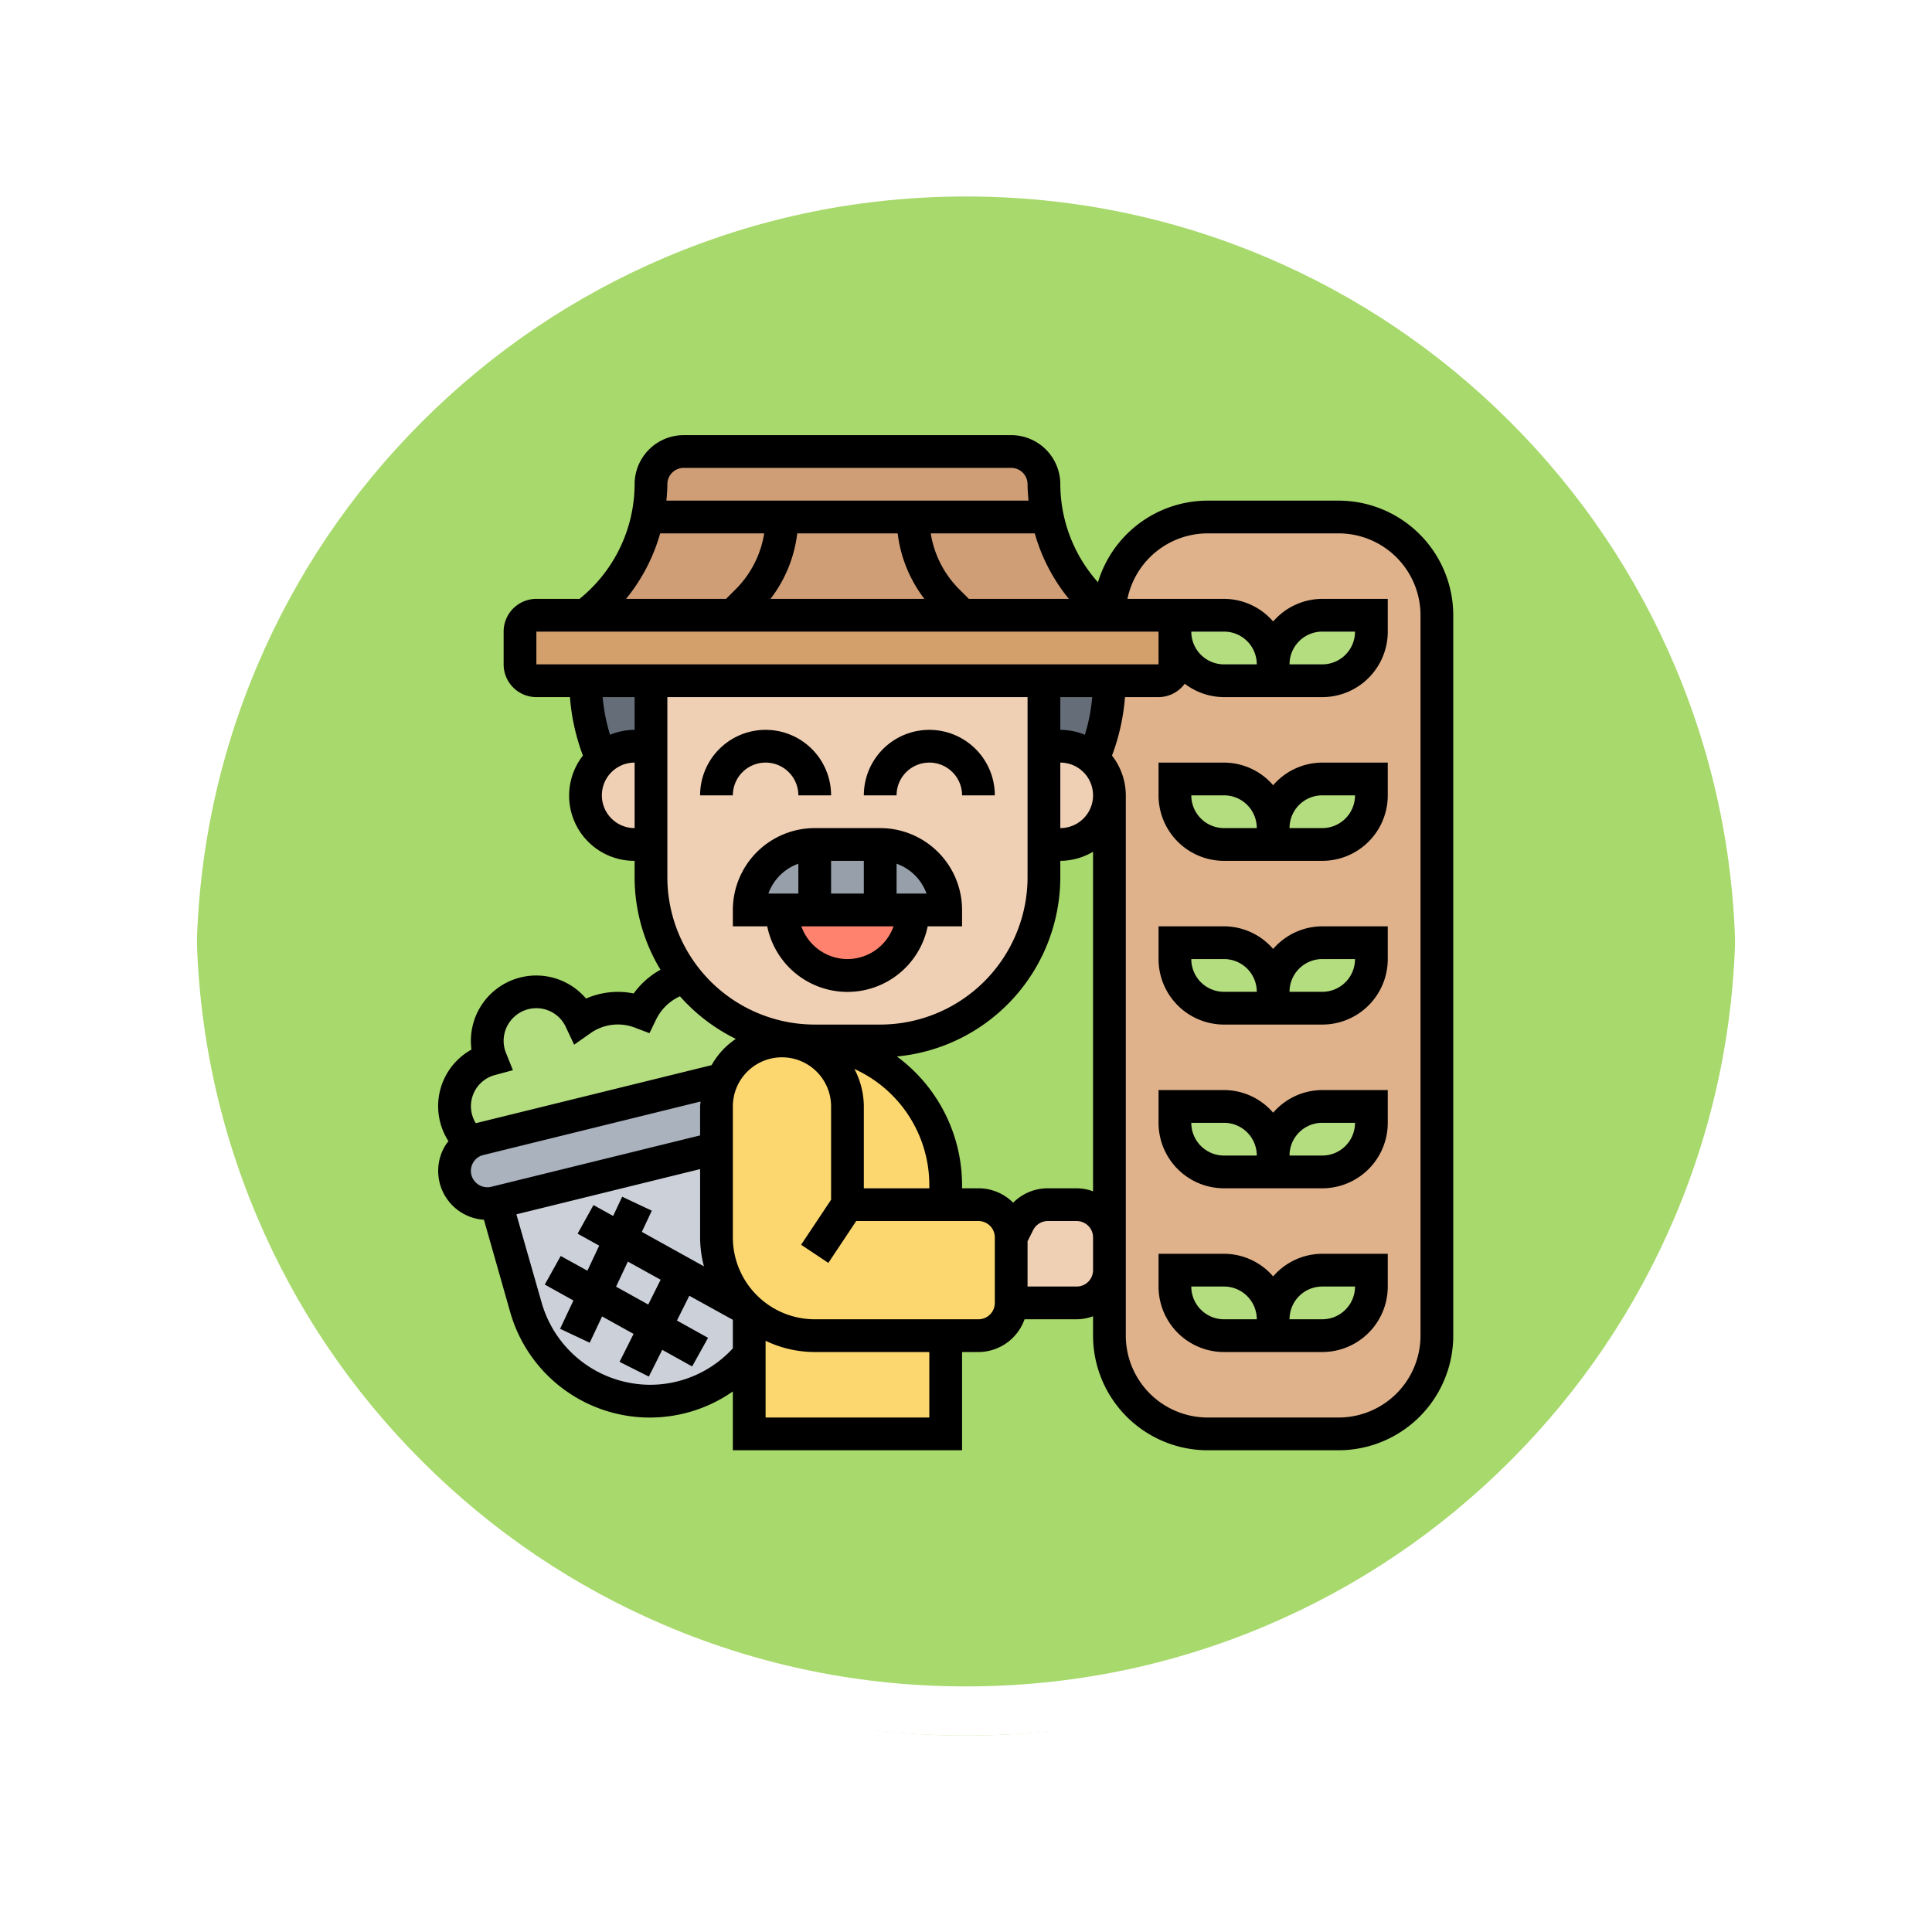 <svg xmlns="http://www.w3.org/2000/svg" xmlns:xlink="http://www.w3.org/1999/xlink" width="118" height="118" viewBox="0 0 118 118">
  <defs>
    <filter id="Trazado_874925" x="0" y="0" width="117.999" height="118" filterUnits="userSpaceOnUse">
      <feOffset dy="3" input="SourceAlpha"/>
      <feGaussianBlur stdDeviation="3" result="blur"/>
      <feFlood flood-opacity="0.161"/>
      <feComposite operator="in" in2="blur"/>
      <feComposite in="SourceGraphic"/>
    </filter>
  </defs>
  <g id="Grupo_1199239" data-name="Grupo 1199239" transform="translate(-1108.781 -2850.423)">
    <g id="Grupo_1198185" data-name="Grupo 1198185" transform="translate(309.281 339.266)">
      <g id="Grupo_1111316" data-name="Grupo 1111316" transform="translate(808.5 2517.157)">
        <g id="Grupo_1109835" data-name="Grupo 1109835" transform="translate(0 0)">
          <g id="Grupo_1107913" data-name="Grupo 1107913" transform="translate(0 0)">
            <g transform="matrix(1, 0, 0, 1, -9, -6)" filter="url(#Trazado_874925)">
              <g id="Trazado_874925-2" data-name="Trazado 874925" transform="translate(9 6)" fill="#9ad354" opacity="0.859">
                <path d="M 50 98.5 C 43.452 98.5 37.1 97.218 31.122 94.689 C 25.347 92.246 20.16 88.749 15.705 84.295 C 11.251 79.84 7.753 74.653 5.311 68.878 C 2.782 62.9 1.5 56.548 1.5 50 C 1.5 43.452 2.782 37.1 5.311 31.122 C 7.753 25.347 11.251 20.16 15.705 15.705 C 20.16 11.251 25.347 7.753 31.122 5.311 C 37.1 2.782 43.452 1.5 50 1.5 C 56.548 1.5 62.899 2.782 68.878 5.311 C 74.653 7.753 79.84 11.251 84.294 15.705 C 88.749 20.16 92.246 25.347 94.689 31.122 C 97.217 37.1 98.499 43.452 98.499 50 C 98.499 56.548 97.217 62.9 94.689 68.878 C 92.246 74.653 88.749 79.84 84.294 84.295 C 79.84 88.749 74.653 92.246 68.878 94.689 C 62.899 97.218 56.548 98.5 50 98.5 Z" stroke="none"/>
                <path d="M 50 3 C 43.653 3 37.499 4.242 31.706 6.692 C 26.11 9.059 21.083 12.449 16.766 16.766 C 12.449 21.083 9.059 26.11 6.692 31.706 C 4.242 37.499 3 43.653 3 50 C 3 56.346 4.242 62.501 6.692 68.294 C 9.059 73.89 12.449 78.917 16.766 83.234 C 21.083 87.551 26.11 90.941 31.706 93.308 C 37.499 95.758 43.653 97 50 97 C 56.346 97 62.501 95.758 68.293 93.308 C 73.89 90.941 78.916 87.551 83.234 83.234 C 87.551 78.917 90.94 73.89 93.307 68.294 C 95.757 62.501 96.999 56.346 96.999 50 C 96.999 43.653 95.757 37.499 93.307 31.706 C 90.94 26.11 87.551 21.083 83.234 16.766 C 78.916 12.449 73.89 9.059 68.293 6.692 C 62.501 4.242 56.346 3 50 3 M 50 0 C 77.614 0 99.999 22.386 99.999 50 L 99.999 50 C 99.999 77.614 77.614 100 50 100 C 22.386 100 0 77.614 0 50 L 0 50 C 0 22.386 22.386 0 50 0 Z" stroke="none" fill="#fff"/>
              </g>
            </g>
            <g id="Trazado_874923" data-name="Trazado 874923" transform="translate(0 0)" fill="none">
              <path d="M50,0a50,50,0,0,1,50,50h0A50,50,0,0,1,0,50H0A50,50,0,0,1,50,0Z" stroke="none"/>
              <path d="M 50 3 C 43.653 3 37.499 4.242 31.706 6.692 C 26.11 9.059 21.083 12.449 16.766 16.766 C 12.449 21.083 9.059 26.11 6.692 31.706 C 4.242 37.499 3 43.653 3 50 C 3 56.346 4.242 62.501 6.692 68.294 C 9.059 73.89 12.449 78.917 16.766 83.234 C 21.083 87.551 26.11 90.941 31.706 93.308 C 37.499 95.758 43.653 97 50 97 C 56.346 97 62.501 95.758 68.293 93.308 C 73.89 90.941 78.916 87.551 83.234 83.234 C 87.551 78.917 90.94 73.89 93.307 68.294 C 95.757 62.501 96.999 56.346 96.999 50 C 96.999 43.653 95.757 37.499 93.307 31.706 C 90.94 26.11 87.551 21.083 83.234 16.766 C 78.916 12.449 73.89 9.059 68.293 6.692 C 62.501 4.242 56.346 3 50 3 M 50 0 C 77.614 0 99.999 22.386 99.999 50 L 99.999 50 C 99.999 77.614 77.614 100 50 100 C 22.386 100 0 77.614 0 50 L 0 50 C 0 22.386 22.386 0 50 0 Z" stroke="none" fill="#fff"/>
            </g>
          </g>
        </g>
      </g>
    </g>
    <g id="cultivation_4496263_1_" data-name="cultivation_4496263 (1)" transform="translate(1135.541 2877)">
      <g id="Grupo_1199237" data-name="Grupo 1199237">
        <g id="Grupo_1199210" data-name="Grupo 1199210">
          <path id="Trazado_1030932" data-name="Trazado 1030932" d="M17,49a5.985,5.985,0,0,0,2,4.47v2.69A7.875,7.875,0,0,1,5.37,53.28L3.53,46.87,17,43.55Z" fill="#ccd1d9"/>
        </g>
        <g id="Grupo_1199211" data-name="Grupo 1199211">
          <path id="Trazado_1030933" data-name="Trazado 1030933" d="M3.53,46.87l-.04.01a2.053,2.053,0,0,1-.49.06,1.99,1.99,0,0,1-1.94-1.52,1.961,1.961,0,0,1,.23-1.51,1.874,1.874,0,0,1,.69-.68A1.833,1.833,0,0,1,2.52,43l14.84-3.66h.01A3.878,3.878,0,0,0,17,41v2.55Z" fill="#aab2bd"/>
        </g>
        <g id="Grupo_1199212" data-name="Grupo 1199212">
          <path id="Trazado_1030934" data-name="Trazado 1030934" d="M25.66,37.71A8.836,8.836,0,0,1,31,45.81V47H25V41a3.995,3.995,0,0,0-4-4h1.19c.1,0,.2,0,.3.01A8.645,8.645,0,0,1,25.66,37.71Z" fill="#fcd770"/>
        </g>
        <g id="Grupo_1199213" data-name="Grupo 1199213">
          <path id="Trazado_1030935" data-name="Trazado 1030935" d="M25,47h8a2.006,2.006,0,0,1,2,2v4a2.006,2.006,0,0,1-2,2H23a6,6,0,0,1-6-6V41a3.878,3.878,0,0,1,.37-1.66A3.972,3.972,0,0,1,21,37a3.995,3.995,0,0,1,4,4Z" fill="#fcd770"/>
        </g>
        <g id="Grupo_1199214" data-name="Grupo 1199214">
          <path id="Trazado_1030936" data-name="Trazado 1030936" d="M19,56.16V53.47A5.971,5.971,0,0,0,23,55h8v6H19Z" fill="#fcd770"/>
        </g>
        <g id="Grupo_1199215" data-name="Grupo 1199215">
          <path id="Trazado_1030937" data-name="Trazado 1030937" d="M55,5H47a6,6,0,0,0-6,6h3a1,1,0,0,1,1,1v2a1,1,0,0,1-1,1H41a12.173,12.173,0,0,1-.99,4.78A2.961,2.961,0,0,1,41,22V55a6,6,0,0,0,6,6h8a6,6,0,0,0,6-6V11A6,6,0,0,0,55,5Z" fill="#dfb28b"/>
        </g>
        <g id="Grupo_1199216" data-name="Grupo 1199216">
          <path id="Trazado_1030938" data-name="Trazado 1030938" d="M57,51v1a3,3,0,0,1-3,3H51V54a3,3,0,0,1,3-3Z" fill="#b4dd7f"/>
        </g>
        <g id="Grupo_1199217" data-name="Grupo 1199217">
          <path id="Trazado_1030939" data-name="Trazado 1030939" d="M51,54v1H48a3,3,0,0,1-3-3V51h3A3,3,0,0,1,51,54Z" fill="#b4dd7f"/>
        </g>
        <g id="Grupo_1199218" data-name="Grupo 1199218">
          <path id="Trazado_1030940" data-name="Trazado 1030940" d="M51,44v1H48a3,3,0,0,1-3-3V41h3A3,3,0,0,1,51,44Z" fill="#b4dd7f"/>
        </g>
        <g id="Grupo_1199219" data-name="Grupo 1199219">
          <path id="Trazado_1030941" data-name="Trazado 1030941" d="M57,41v1a3,3,0,0,1-3,3H51V44a3,3,0,0,1,3-3Z" fill="#b4dd7f"/>
        </g>
        <g id="Grupo_1199220" data-name="Grupo 1199220">
          <path id="Trazado_1030942" data-name="Trazado 1030942" d="M57,31v1a3,3,0,0,1-3,3H51V34a3,3,0,0,1,3-3Z" fill="#b4dd7f"/>
        </g>
        <g id="Grupo_1199221" data-name="Grupo 1199221">
          <path id="Trazado_1030943" data-name="Trazado 1030943" d="M51,34v1H48a3,3,0,0,1-3-3V31h3A3,3,0,0,1,51,34Z" fill="#b4dd7f"/>
        </g>
        <g id="Grupo_1199222" data-name="Grupo 1199222">
          <path id="Trazado_1030944" data-name="Trazado 1030944" d="M51,24v1H48a3,3,0,0,1-3-3V21h3A3,3,0,0,1,51,24Z" fill="#b4dd7f"/>
        </g>
        <g id="Grupo_1199223" data-name="Grupo 1199223">
          <path id="Trazado_1030945" data-name="Trazado 1030945" d="M57,21v1a3,3,0,0,1-3,3H51V24a3,3,0,0,1,3-3Z" fill="#b4dd7f"/>
        </g>
        <g id="Grupo_1199224" data-name="Grupo 1199224">
          <path id="Trazado_1030946" data-name="Trazado 1030946" d="M57,11v1a3,3,0,0,1-3,3H51V14a3,3,0,0,1,3-3Z" fill="#b4dd7f"/>
        </g>
        <g id="Grupo_1199225" data-name="Grupo 1199225">
          <path id="Trazado_1030947" data-name="Trazado 1030947" d="M51,14v1H48a3,3,0,0,1-3-3V11h3A3,3,0,0,1,51,14Z" fill="#b4dd7f"/>
        </g>
        <g id="Grupo_1199226" data-name="Grupo 1199226">
          <path id="Trazado_1030948" data-name="Trazado 1030948" d="M2.52,43a1.833,1.833,0,0,0-.54.23v-.01A3,3,0,0,1,1,41a2.974,2.974,0,0,1,2.22-2.88,2.995,2.995,0,0,1,5.49-2.39A3.952,3.952,0,0,1,11,35a3.887,3.887,0,0,1,1.41.27,4.013,4.013,0,0,1,2.67-2.16h.01a10.006,10.006,0,0,0,7.4,3.88v.02c-.1-.01-.2-.01-.3-.01H21a3.972,3.972,0,0,0-3.63,2.34h-.01Z" fill="#b4dd7f"/>
        </g>
        <g id="Grupo_1199227" data-name="Grupo 1199227">
          <path id="Trazado_1030949" data-name="Trazado 1030949" d="M41,11H9a9.894,9.894,0,0,0,2.94-3.53A9.907,9.907,0,0,0,13,3a2.006,2.006,0,0,1,2-2H35a1.955,1.955,0,0,1,1.41.59A1.955,1.955,0,0,1,37,3,9.993,9.993,0,0,0,41,11Z" fill="#cf9e76"/>
        </g>
        <g id="Grupo_1199228" data-name="Grupo 1199228">
          <path id="Trazado_1030950" data-name="Trazado 1030950" d="M45,12v2a1,1,0,0,1-1,1H6a1,1,0,0,1-1-1V12a1,1,0,0,1,1-1H44A1,1,0,0,1,45,12Z" fill="#d3a06c"/>
        </g>
        <g id="Grupo_1199229" data-name="Grupo 1199229">
          <path id="Trazado_1030951" data-name="Trazado 1030951" d="M37,15h4a12.173,12.173,0,0,1-.99,4.78A2.98,2.98,0,0,0,38,19H37Z" fill="#656d78"/>
        </g>
        <g id="Grupo_1199230" data-name="Grupo 1199230">
          <path id="Trazado_1030952" data-name="Trazado 1030952" d="M13,15v4H12a2.98,2.98,0,0,0-2.01.78A11.963,11.963,0,0,1,9,15Z" fill="#656d78"/>
        </g>
        <g id="Grupo_1199231" data-name="Grupo 1199231">
          <path id="Trazado_1030953" data-name="Trazado 1030953" d="M41,49v2a2.006,2.006,0,0,1-2,2H35V49l.45-.89A2,2,0,0,1,37.24,47H39A2.006,2.006,0,0,1,41,49Z" fill="#f0d0b4"/>
        </g>
        <g id="Grupo_1199232" data-name="Grupo 1199232">
          <path id="Trazado_1030954" data-name="Trazado 1030954" d="M40.01,19.78A2.961,2.961,0,0,1,41,22a3,3,0,0,1-3,3H37V19h1a2.98,2.98,0,0,1,2.01.78Z" fill="#f0d0b4"/>
        </g>
        <g id="Grupo_1199233" data-name="Grupo 1199233">
          <path id="Trazado_1030955" data-name="Trazado 1030955" d="M37,25v2A10,10,0,0,1,27,37H23c-.17,0-.34,0-.51-.01A10.018,10.018,0,0,1,13,27V15H37V25Z" fill="#f0d0b4"/>
        </g>
        <g id="Grupo_1199234" data-name="Grupo 1199234">
          <path id="Trazado_1030956" data-name="Trazado 1030956" d="M13,19v6H12a3,3,0,0,1-3-3,3.013,3.013,0,0,1,3-3Z" fill="#f0d0b4"/>
        </g>
        <g id="Grupo_1199235" data-name="Grupo 1199235">
          <path id="Trazado_1030957" data-name="Trazado 1030957" d="M21,29h8a4,4,0,0,1-8,0Z" fill="#ff826e"/>
        </g>
        <g id="Grupo_1199236" data-name="Grupo 1199236">
          <path id="Trazado_1030958" data-name="Trazado 1030958" d="M29,29H19a3.995,3.995,0,0,1,4-4h4a4,4,0,0,1,4,4Z" fill="#969faa"/>
        </g>
      </g>
      <g id="Grupo_1199238" data-name="Grupo 1199238">
        <path id="Trazado_1030959" data-name="Trazado 1030959" d="M27,24H23a5.006,5.006,0,0,0-5,5v1h2.1a5,5,0,0,0,9.8,0H32V29A5.006,5.006,0,0,0,27,24Zm2.829,4H28V26.176A3.01,3.01,0,0,1,29.829,28ZM24,26h2v2H24Zm-2,.176V28H20.171A3.015,3.015,0,0,1,22,26.176ZM25,32a3,3,0,0,1-2.816-2h5.631A2.994,2.994,0,0,1,25,32Z"/>
        <path id="Trazado_1030960" data-name="Trazado 1030960" d="M20,20a2,2,0,0,1,2,2h2a4,4,0,0,0-8,0h2A2,2,0,0,1,20,20Z"/>
        <path id="Trazado_1030961" data-name="Trazado 1030961" d="M30,20a2,2,0,0,1,2,2h2a4,4,0,0,0-8,0h2A2,2,0,0,1,30,20Z"/>
        <path id="Trazado_1030962" data-name="Trazado 1030962" d="M55,4H47a7.01,7.01,0,0,0-6.7,4.985A9.036,9.036,0,0,1,38,3a3,3,0,0,0-3-3H15a3,3,0,0,0-3,3,9.038,9.038,0,0,1-3.364,7H6a2,2,0,0,0-2,2v2a2,2,0,0,0,2,2H8.05a12.943,12.943,0,0,0,.793,3.572A3.979,3.979,0,0,0,12,26v1a10.917,10.917,0,0,0,1.58,5.651A4.981,4.981,0,0,0,11.944,34.1a4.862,4.862,0,0,0-2.911.311A3.991,3.991,0,0,0,2,37a3.871,3.871,0,0,0,.036.528A3.947,3.947,0,0,0,.631,43.122a3.218,3.218,0,0,0-.2.273,2.991,2.991,0,0,0,2.367,4.527L4.4,53.557A8.863,8.863,0,0,0,18,58.407V62H32V56h1a3,3,0,0,0,2.816-2H39a2.966,2.966,0,0,0,1-.184V55a7.008,7.008,0,0,0,7,7h8a7.008,7.008,0,0,0,7-7V11A7.008,7.008,0,0,0,55,4ZM38.523,10H32.414l-.586-.586A6.194,6.194,0,0,1,30.087,6H36.44A11.084,11.084,0,0,0,38.523,10ZM28.067,6A8.143,8.143,0,0,0,29.7,10H20.3a8.152,8.152,0,0,0,1.633-4ZM15,2H35a1,1,0,0,1,1,1c0,.336.029.668.059,1H13.941c.031-.332.059-.664.059-1a1,1,0,0,1,1-1ZM13.561,6h6.353a6.2,6.2,0,0,1-1.742,3.414L17.586,10H11.477A11.07,11.07,0,0,0,13.561,6ZM6,12H44v2H6ZM35.12,46.879A2.99,2.99,0,0,0,33,46H32v-.192a9.776,9.776,0,0,0-3.982-7.859A11.013,11.013,0,0,0,38,27V26a3.959,3.959,0,0,0,2-.556v20.74A2.962,2.962,0,0,0,39,46H37.236A2.981,2.981,0,0,0,35.12,46.879Zm-9.7-8.168A7.791,7.791,0,0,1,30,45.808V46H26V41a4.942,4.942,0,0,0-.577-2.288ZM14,16H36V27a9.01,9.01,0,0,1-9,9H23a9.01,9.01,0,0,1-9-9Zm24,8V20a2,2,0,0,1,0,4Zm1.5-5.7A3.987,3.987,0,0,0,38,18V16h1.949A10.867,10.867,0,0,1,39.5,18.3ZM12,16v2a3.968,3.968,0,0,0-1.5.3,10.939,10.939,0,0,1-.452-2.3Zm-2,6a2,2,0,0,1,2-2v4A2,2,0,0,1,10,22ZM3.482,39.08l1.086-.294-.42-1.044A1.979,1.979,0,0,1,4,37a2,2,0,0,1,2-2,1.98,1.98,0,0,1,1.8,1.154l.506,1.075.973-.683a2.892,2.892,0,0,1,2.774-.343l.855.323.4-.824a3,3,0,0,1,1.462-1.428,11.049,11.049,0,0,0,3.41,2.6,5.074,5.074,0,0,0-.717.59,4.974,4.974,0,0,0-.762,1.015L2.3,42.024A1.968,1.968,0,0,1,3.482,39.08Zm-1.451,6.1a.991.991,0,0,1,.113-.757.977.977,0,0,1,.612-.454L16.029,40.7C16.023,40.8,16,40.9,16,41v1.77L3.242,45.909a1.01,1.01,0,0,1-1.211-.727ZM12.946,58a6.912,6.912,0,0,1-6.617-4.991L4.78,47.59,16,44.828V49a6.969,6.969,0,0,0,.235,1.768l-3.794-2.106.61-1.295-1.81-.852-.553,1.174-1.2-.666-.97,1.748,1.318.732-.72,1.53-1.63-.9-.972,1.748,1.748.971-.814,1.729,1.81.852.756-1.607,1.923,1.068L11.081,56.6l1.789.9.817-1.634,1.827,1.015.972-1.748-1.9-1.057.756-1.512L18,54.033v1.74A6.853,6.853,0,0,1,12.946,58Zm.643-6.415L12.833,53.1l-1.965-1.092.72-1.531ZM30,60H20V55.314A6.938,6.938,0,0,0,23,56h7Zm4-7a1,1,0,0,1-1,1H23a5.006,5.006,0,0,1-5-5V41a3,3,0,0,1,3-3h.011A3,3,0,0,1,24,41v5.7l-1.831,2.748,1.664,1.109L25.535,48H33a1,1,0,0,1,1,1Zm5-1H36V49.236l.342-.684a1,1,0,0,1,.9-.552H39a1,1,0,0,1,1,1v2A1,1,0,0,1,39,52Zm21,3a5.006,5.006,0,0,1-5,5H47a5.006,5.006,0,0,1-5-5V22a3.965,3.965,0,0,0-.843-2.428A12.942,12.942,0,0,0,41.95,16H44a1.993,1.993,0,0,0,1.6-.817A3.96,3.96,0,0,0,48,16h6a4,4,0,0,0,4-4V10H54a3.975,3.975,0,0,0-3,1.382A3.975,3.975,0,0,0,48,10H42.1A5.009,5.009,0,0,1,47,6h8a5.006,5.006,0,0,1,5,5ZM46,12h2a2,2,0,0,1,2,2H48A2,2,0,0,1,46,12Zm6,2a2,2,0,0,1,2-2h2a2,2,0,0,1-2,2Z"/>
        <path id="Trazado_1030963" data-name="Trazado 1030963" d="M51,51.382A3.975,3.975,0,0,0,48,50H44v2a4,4,0,0,0,4,4h6a4,4,0,0,0,4-4V50H54A3.975,3.975,0,0,0,51,51.382ZM48,54a2,2,0,0,1-2-2h2a2,2,0,0,1,2,2Zm6,0H52a2,2,0,0,1,2-2h2A2,2,0,0,1,54,54Z"/>
        <path id="Trazado_1030964" data-name="Trazado 1030964" d="M51,41.382A3.975,3.975,0,0,0,48,40H44v2a4,4,0,0,0,4,4h6a4,4,0,0,0,4-4V40H54A3.975,3.975,0,0,0,51,41.382ZM48,44a2,2,0,0,1-2-2h2a2,2,0,0,1,2,2Zm6,0H52a2,2,0,0,1,2-2h2A2,2,0,0,1,54,44Z"/>
        <path id="Trazado_1030965" data-name="Trazado 1030965" d="M51,31.382A3.975,3.975,0,0,0,48,30H44v2a4,4,0,0,0,4,4h6a4,4,0,0,0,4-4V30H54A3.975,3.975,0,0,0,51,31.382ZM48,34a2,2,0,0,1-2-2h2a2,2,0,0,1,2,2Zm6,0H52a2,2,0,0,1,2-2h2A2,2,0,0,1,54,34Z"/>
        <path id="Trazado_1030966" data-name="Trazado 1030966" d="M51,21.382A3.975,3.975,0,0,0,48,20H44v2a4,4,0,0,0,4,4h6a4,4,0,0,0,4-4V20H54A3.975,3.975,0,0,0,51,21.382ZM48,24a2,2,0,0,1-2-2h2a2,2,0,0,1,2,2Zm6,0H52a2,2,0,0,1,2-2h2A2,2,0,0,1,54,24Z"/>
      </g>
    </g>
  </g>
</svg>
